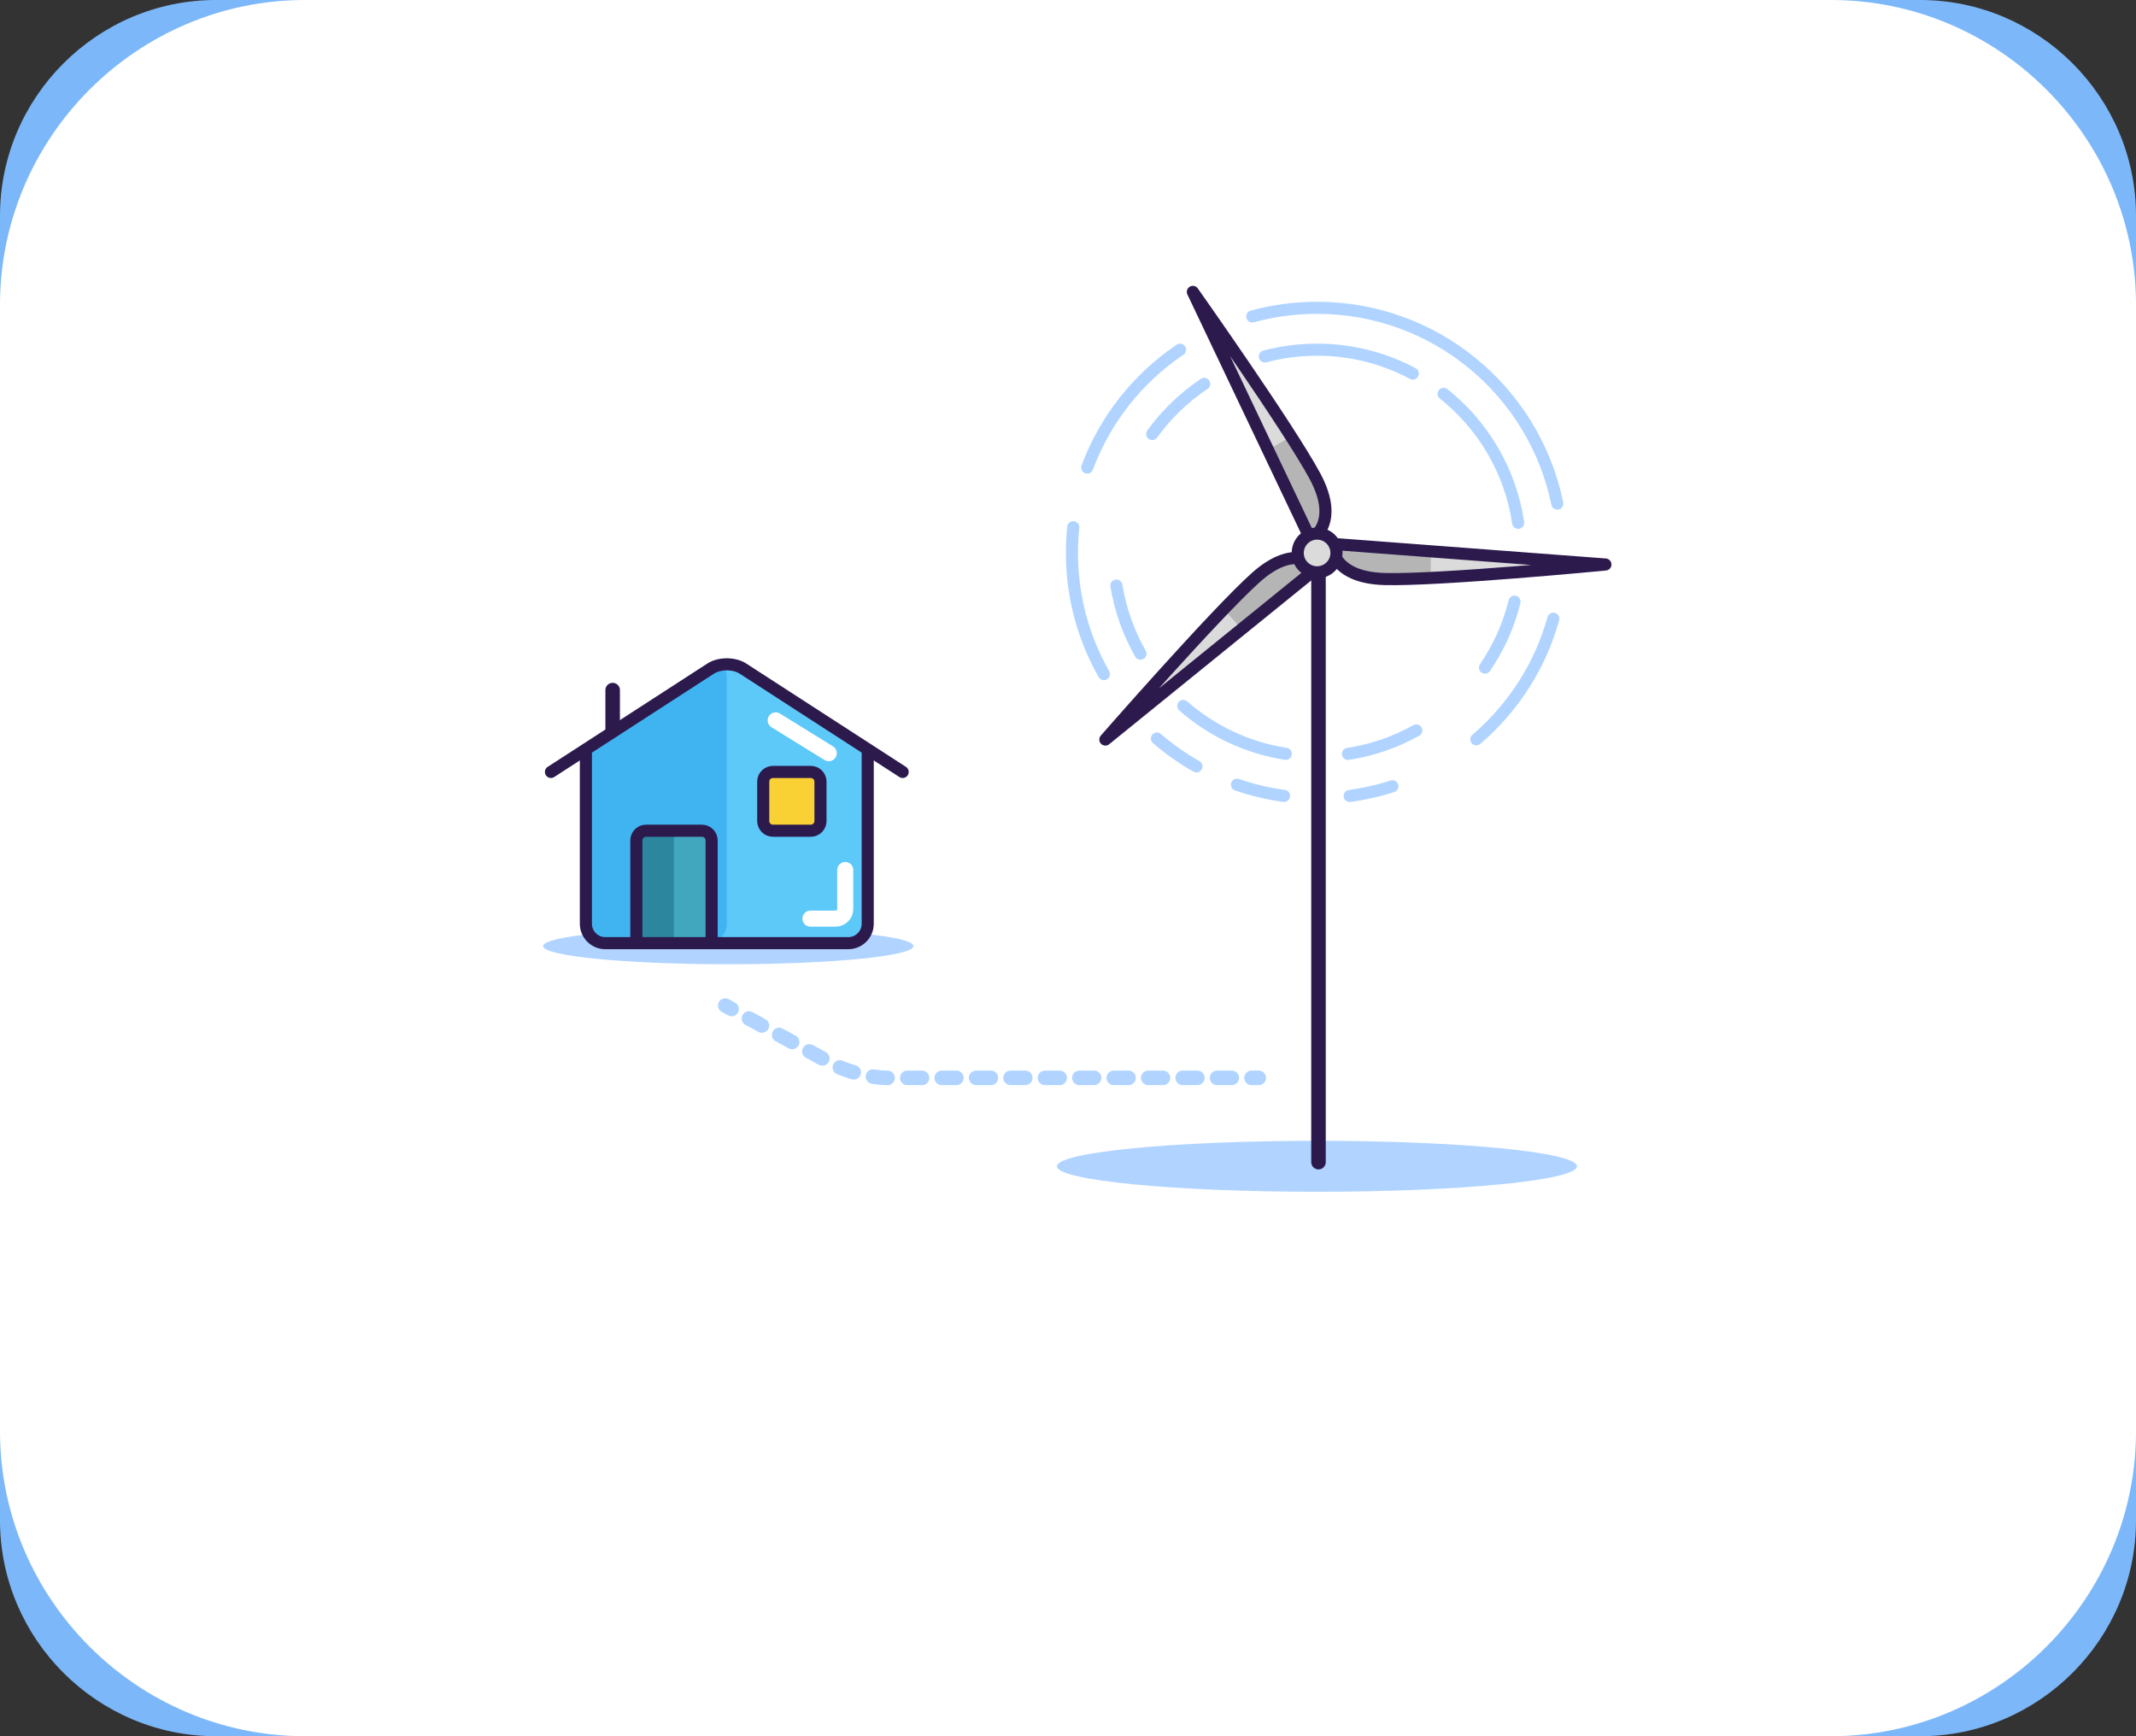 <?xml version="1.0" encoding="utf-8"?>
<!-- Generator: Adobe Illustrator 16.0.0, SVG Export Plug-In . SVG Version: 6.00 Build 0)  -->
<!DOCTYPE svg PUBLIC "-//W3C//DTD SVG 1.1//EN" "http://www.w3.org/Graphics/SVG/1.1/DTD/svg11.dtd">
<svg version="1.1" id="Layer_1" xmlns="http://www.w3.org/2000/svg" xmlns:xlink="http://www.w3.org/1999/xlink" x="0px" y="0px"
	 width="441.212px" height="358.662px" viewBox="0 0 441.212 358.662" enable-background="new 0 0 441.212 358.662"
	 xml:space="preserve">
<rect x="0" y="0" width="441.212" height="358.662" fill="#333333" stroke="none"/>
<g>
	<path fill="#7CB8F9" d="M441.212,314.066c0,24.527-20.067,44.596-44.596,44.596H44.596C20.068,358.662,0,338.594,0,314.066V44.596
		C0,20.068,20.068,0,44.596,0h352.021c24.528,0,44.596,20.068,44.596,44.596V314.066z"/>
</g>
<g>
	<path fill="#FFFFFF" d="M441.212,295.662c0,34.65-28.351,63-63,63H63c-34.65,0-63-28.35-63-63V63C0,28.35,28.35,0,63,0h315.212
		c34.649,0,63,28.35,63,63V295.662z"/>
</g>
<g>
	<g>
		
			<line fill="none" stroke="#B0D4FF" stroke-width="3" stroke-linecap="round" stroke-miterlimit="10" x1="260.006" y1="222.662" x2="258.506" y2="222.662"/>
		
			<path fill="none" stroke="#B0D4FF" stroke-width="3" stroke-linecap="round" stroke-miterlimit="10" stroke-dasharray="3.047,4.063" d="
			M254.443,222.662h-71.223c-3.3,0-8.371-1.291-11.269-2.871l-19.049-10.381"/>
		
			<line fill="none" stroke="#B0D4FF" stroke-width="3" stroke-linecap="round" stroke-miterlimit="10" x1="151.119" y1="208.438" x2="149.802" y2="207.719"/>
	</g>
</g>
<ellipse fill="#B0D4FF" cx="272.03" cy="240.928" rx="53.707" ry="5.264"/>
<ellipse fill="#B0D4FF" cx="150.441" cy="195.439" rx="38.252" ry="3.75"/>
<g>
	<path fill="#5DC9F9" d="M124.374,152.73c-1.844,1.199-3.352,3.982-3.352,6.182v31.92c0,2.201,1.8,4,4,4h50.214c2.2,0,4-1.799,4-4
		v-31.92c0-2.199-1.508-4.982-3.352-6.182l-22.402-14.59c-1.844-1.201-4.86-1.201-6.704,0L124.374,152.73z"/>
</g>
<g>
	<g>
		<path fill="#40B4F1" d="M124.374,152.73c-1.844,1.199-3.352,3.982-3.352,6.182v31.92c0,2.201,1.8,4,4,4h21.102c2.2,0,4-1.799,4-4
			v-50.871c0-2.201-1.508-3.018-3.352-1.818L124.374,152.73z"/>
	</g>
</g>
<g>
	<path fill="none" stroke="#2C1A4D" stroke-width="2.5" stroke-linecap="round" stroke-linejoin="round" stroke-miterlimit="10" d="
		M113.804,159.465l32.967-21.334c1.847-1.195,4.869-1.195,6.716,0l32.967,21.334"/>
</g>
<path fill="none" stroke="#B0D4FF" stroke-width="2.5" stroke-linecap="round" stroke-miterlimit="10" d="M258.676,65.373
	c4.264-1.166,8.752-1.787,13.385-1.787c24.473,0,44.89,17.359,49.612,40.434"/>
<g>
	<g>
		<path fill="none" stroke="#B0D4FF" stroke-width="2.5" stroke-linecap="round" stroke-miterlimit="10" d="M228.027,139.256
			c-4.205-7.383-6.607-15.926-6.607-25.029c0-1.797,0.094-3.57,0.275-5.318"/>
		<path fill="none" stroke="#B0D4FF" stroke-width="2.5" stroke-linecap="round" stroke-miterlimit="10" d="M224.575,96.592
			c3.71-9.986,10.48-18.486,19.173-24.357"/>
	</g>
</g>
<g>
	<g>
		<path fill="none" stroke="#B0D4FF" stroke-width="2.5" stroke-linecap="round" stroke-miterlimit="10" d="M265.236,164.41
			c-3.355-0.451-6.605-1.232-9.72-2.309"/>
		<path fill="none" stroke="#B0D4FF" stroke-width="2.5" stroke-linecap="round" stroke-miterlimit="10" d="M247.135,158.318
			c-2.912-1.65-5.645-3.58-8.16-5.754"/>
	</g>
</g>
<g>
	<path fill="#2B869E" d="M133.444,171.609c-1.1,0-2,0.9-2,2v20.416h7.776v-22.416H133.444z"/>
	<path fill="#40A7BF" d="M146.996,173.609c0-1.1-0.9-2-2-2h-5.775v22.416h7.775V173.609z"/>
</g>
<path fill="none" stroke="#B0D4FF" stroke-width="2.5" stroke-linecap="round" stroke-miterlimit="10" stroke-dasharray="30,20" d="
	M320.859,127.807c-5.354,19.277-21.823,33.93-42.072,36.617"/>
<g>
	<path fill="none" stroke="#2C1A4D" stroke-width="2.5" stroke-linecap="round" stroke-linejoin="round" stroke-miterlimit="10" d="
		M131.444,194.025v-20.416c0-1.1,0.9-2,2-2h11.551c1.1,0,2,0.9,2,2v20.416"/>
</g>
<path fill="#DBDBDB" d="M246.398,60.301l24.34,51.184c0,0,6.211-3.174,0.897-13.088C266.32,88.484,246.398,60.301,246.398,60.301z"
	/>
<g>
	<g>
		<path fill="none" stroke="#B0D4FF" stroke-width="2.5" stroke-linecap="round" stroke-miterlimit="10" d="M261.26,73.637
			c3.447-0.916,7.066-1.402,10.801-1.402c7.147,0,13.879,1.785,19.77,4.936"/>
		<path fill="none" stroke="#B0D4FF" stroke-width="2.5" stroke-linecap="round" stroke-miterlimit="10" d="M298.197,81.357
			c8.128,6.471,13.801,15.895,15.398,26.646"/>
	</g>
</g>
<g>
	<g>
		<path fill="none" stroke="#B0D4FF" stroke-width="2.5" stroke-linecap="round" stroke-miterlimit="10" d="M235.578,135.035
			c-2.443-4.275-4.157-9.02-4.971-14.066"/>
		<path fill="none" stroke="#B0D4FF" stroke-width="2.5" stroke-linecap="round" stroke-miterlimit="10" d="M237.998,89.662
			c2.933-4.059,6.573-7.574,10.741-10.363"/>
	</g>
</g>
<path fill="#DBDBDB" d="M331.612,116.613l-56.515-4.271c0,0-0.329,6.967,10.914,7.273S331.612,116.613,331.612,116.613z"/>
<path fill="none" stroke="#B0D4FF" stroke-width="2.5" stroke-linecap="round" stroke-miterlimit="10" d="M265.594,155.723
	c-8.038-1.242-15.323-4.764-21.174-9.885"/>
<g>
	<g>
		<path fill="none" stroke="#B0D4FF" stroke-width="2.5" stroke-linecap="round" stroke-miterlimit="10" d="M312.838,124.293
			c-1.216,4.943-3.307,9.541-6.1,13.621"/>
		<path fill="none" stroke="#B0D4FF" stroke-width="2.5" stroke-linecap="round" stroke-miterlimit="10" d="M292.555,150.887
			c-4.297,2.406-9.059,4.08-14.117,4.85"/>
	</g>
</g>
<g>
	<path fill="#F9D134" d="M169.478,169.609c0,1.1-0.9,2-2,2h-7.825c-1.1,0-2-0.9-2-2v-8.145c0-1.1,0.9-2,2-2h7.825c1.1,0,2,0.9,2,2
		V169.609z"/>
</g>
<g>
	<path fill="none" stroke="#2C1A4D" stroke-width="2.5" stroke-linecap="round" stroke-linejoin="round" stroke-miterlimit="10" d="
		M169.478,169.609c0,1.1-0.9,2-2,2h-7.825c-1.1,0-2-0.9-2-2v-8.145c0-1.1,0.9-2,2-2h7.825c1.1,0,2,0.9,2,2V169.609z"/>
</g>
<line fill="none" stroke="#2C1A4D" stroke-width="3" stroke-linecap="round" stroke-linejoin="round" stroke-miterlimit="10" x1="126.552" y1="142.555" x2="126.552" y2="150.846"/>
<g>
	<path fill="none" stroke="#FFFFFF" stroke-width="3.321" stroke-linecap="round" stroke-miterlimit="10" d="M174.594,179.727v8.041
		c0,1.1-0.9,2-2,2h-5.184"/>
</g>
<g>
	<path fill="none" stroke="#2C1A4D" stroke-width="2.5" stroke-linecap="round" stroke-linejoin="round" stroke-miterlimit="10" d="
		M179.235,154.912v35.92c0,2.201-1.8,4-4,4h-50.214c-2.2,0-4-1.799-4-4v-35.92"/>
</g>
<line fill="none" stroke="#FFFFFF" stroke-width="3.321" stroke-linecap="round" stroke-miterlimit="10" x1="160.227" y1="148.816" x2="171.187" y2="155.588"/>
<line fill="none" stroke="#2C1A4D" stroke-width="3" stroke-linecap="round" stroke-miterlimit="10" x1="272.348" y1="117.084" x2="272.348" y2="240.074"/>
<path fill="#DBDBDB" d="M228.322,152.775l44.025-35.691c0,0-4.543-5.291-12.928,2.205
	C251.033,126.785,228.322,152.775,228.322,152.775z"/>
<g>
	<path fill="#B5B5B5" d="M271.809,98.072c-1.129-2.02-2.895-4.809-4.98-7.953l-4.795,2.734l9.109,18.316
		C271.143,111.17,277.297,107.889,271.809,98.072z"/>
	<path fill="#B5B5B5" d="M286.137,120.154c2.312,0.043,5.611-0.074,9.379-0.291l0.057-5.52l-20.41-1.369
		C275.162,112.975,274.891,119.943,286.137,120.154z"/>
	<path fill="#B5B5B5" d="M259.42,119.289c-1.726,1.541-4.062,3.873-6.677,6.594l3.714,4.084l15.891-12.883
		C272.348,117.084,267.805,111.793,259.42,119.289z"/>
	<path fill="#DBDBDB" d="M228.322,152.775l28.135-22.809l-3.714-4.084C242.646,136.385,228.322,152.775,228.322,152.775z"/>
</g>
<path fill="none" stroke="#2C1A4D" stroke-width="2.5" stroke-linecap="round" stroke-linejoin="round" stroke-miterlimit="10" d="
	M228.322,152.775l44.025-35.691c0,0-4.543-5.291-12.928,2.205C251.033,126.785,228.322,152.775,228.322,152.775z"/>
<path fill="none" stroke="#2C1A4D" stroke-width="2.5" stroke-linecap="round" stroke-linejoin="round" stroke-miterlimit="10" d="
	M246.398,60.301l24.34,51.184c0,0,6.211-3.174,0.897-13.088C266.32,88.484,246.398,60.301,246.398,60.301z"/>
<path fill="none" stroke="#2C1A4D" stroke-width="2.5" stroke-linecap="round" stroke-linejoin="round" stroke-miterlimit="10" d="
	M331.612,116.613l-56.515-4.271c0,0-0.329,6.967,10.914,7.273S331.612,116.613,331.612,116.613z"/>
<circle fill="#DBDBDB" stroke="#2C1A4D" stroke-width="2.5" stroke-linecap="round" stroke-miterlimit="10" cx="272.061" cy="114.227" r="4"/>
</svg>
